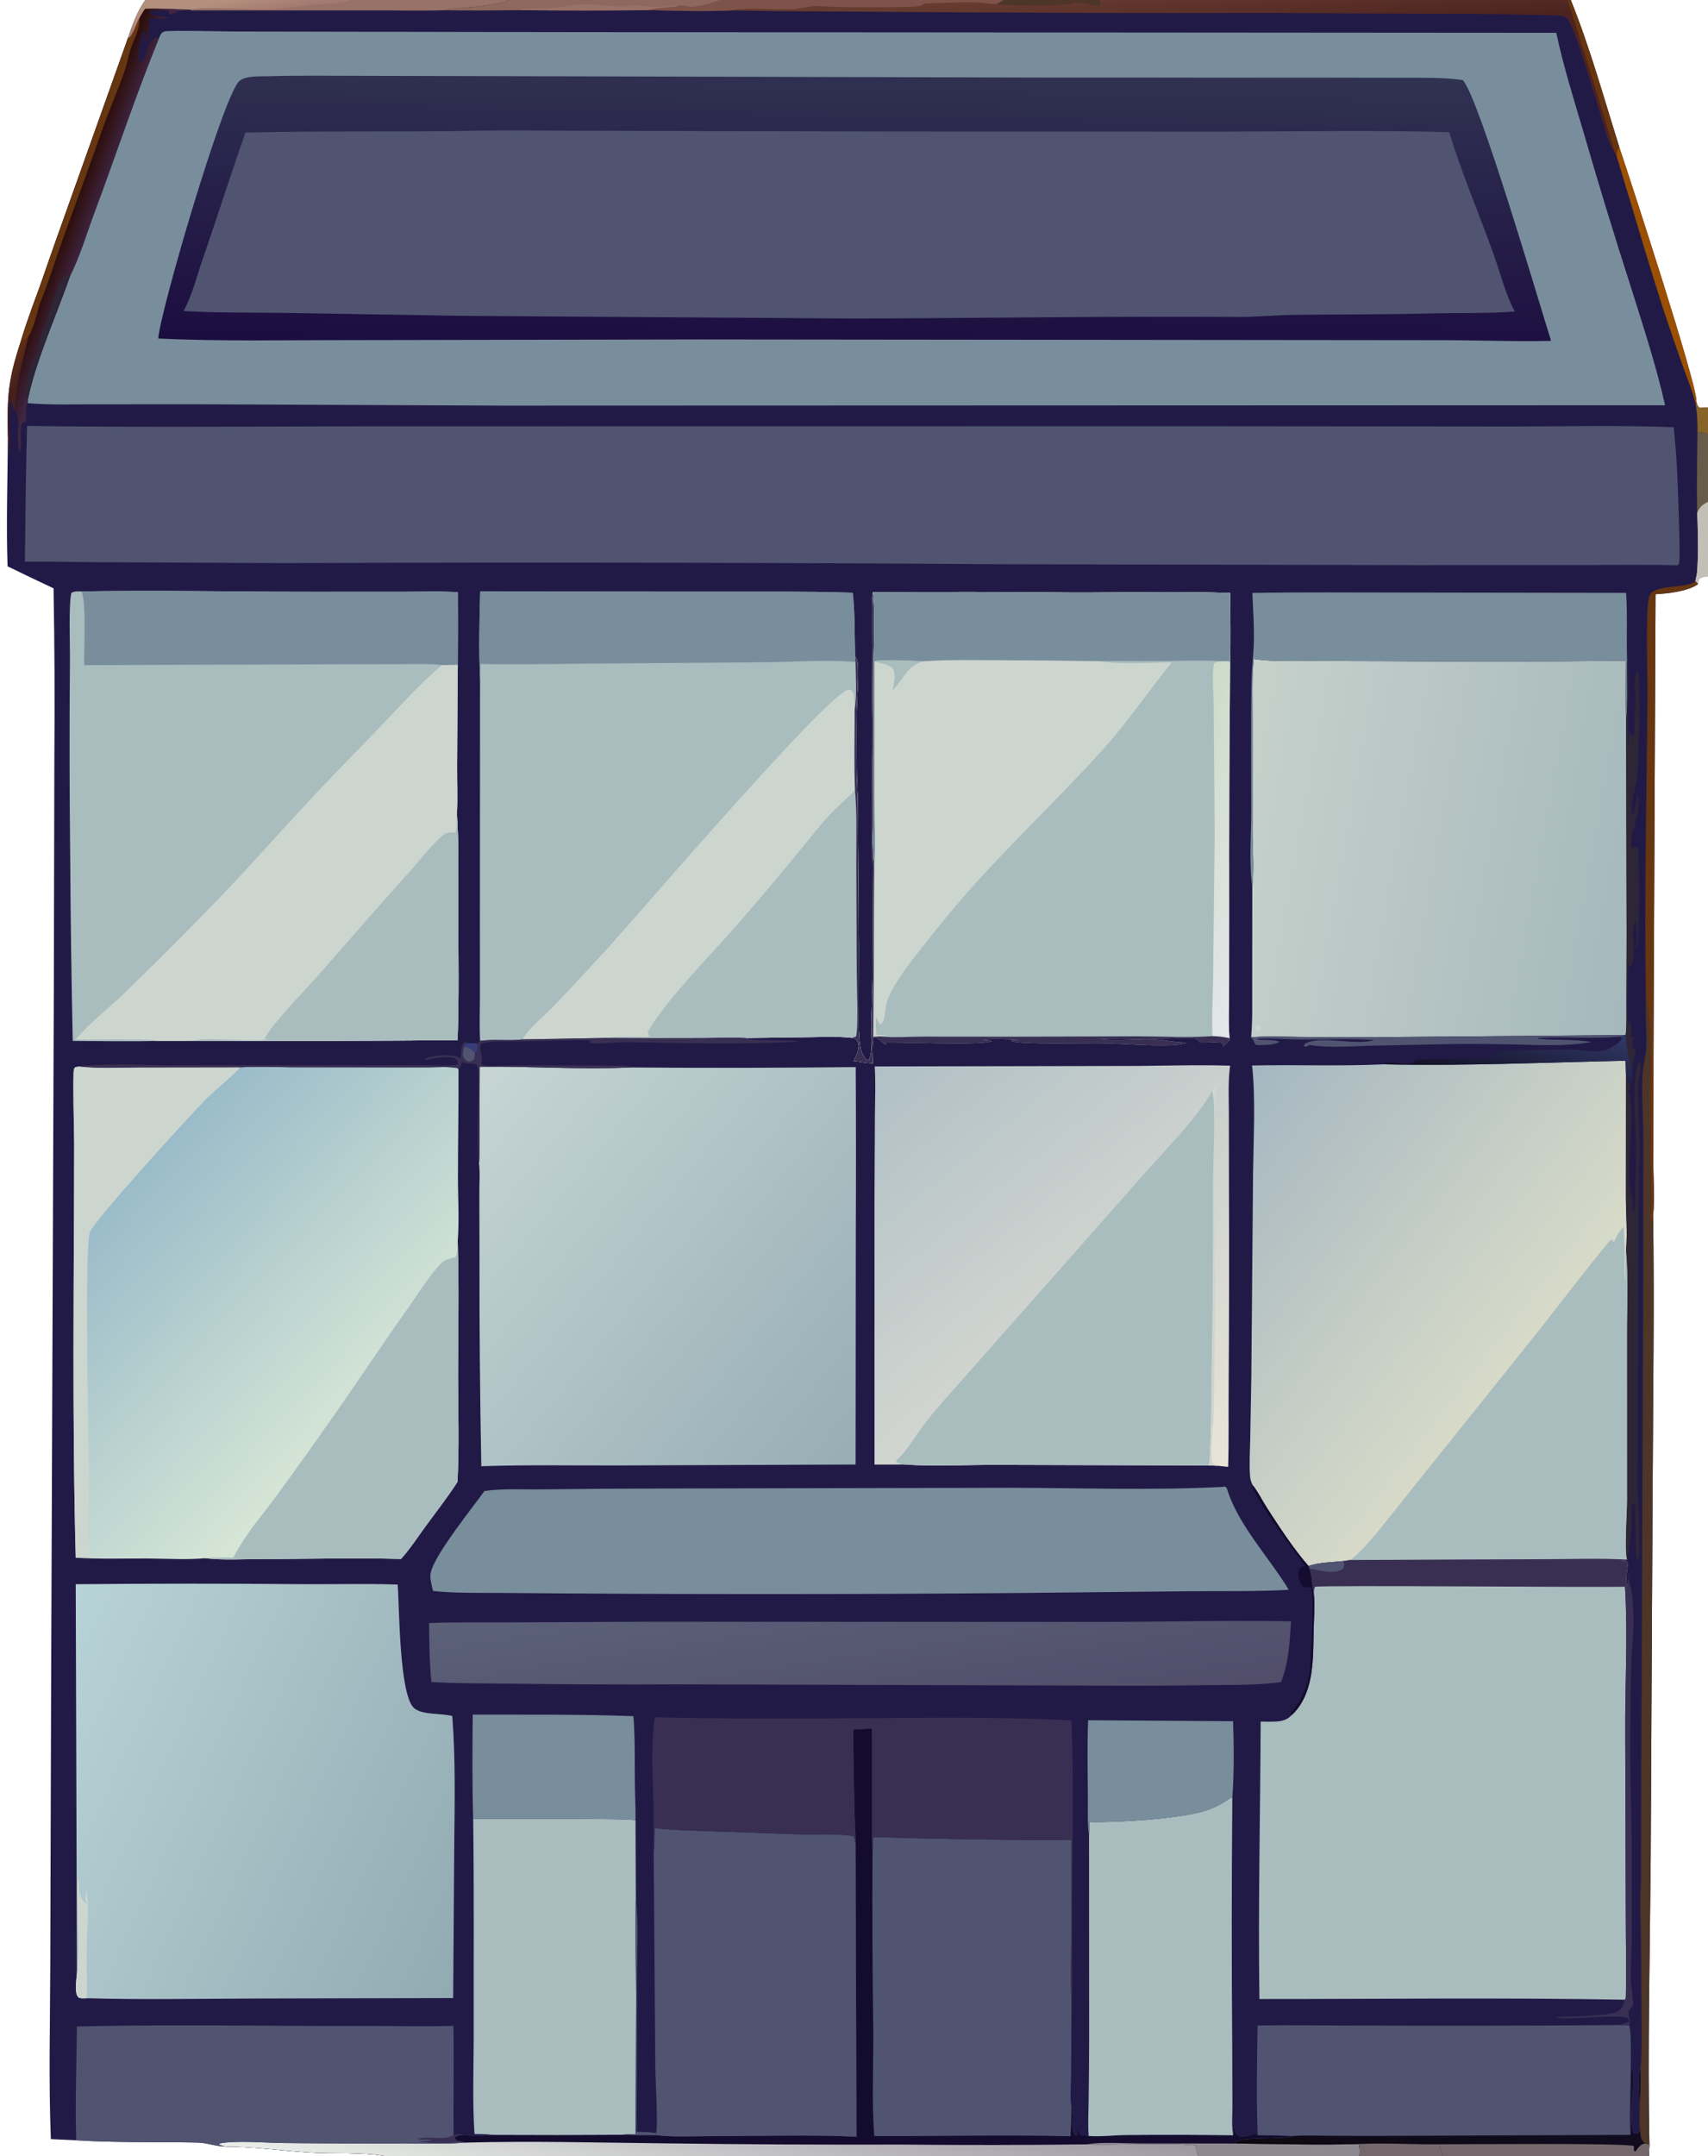 <?xml version="1.0" encoding="utf-8" ?><svg xmlns="http://www.w3.org/2000/svg" xmlns:xlink="http://www.w3.org/1999/xlink" width="688" height="868" viewBox="0 0 688 868"><path fill="#221A46" d="M58.56 0L141.029 0L204.795 0L261.821 0L290.474 0L404.341 0L443.117 0L631.473 0L632.711 0C640.474 19.25 646.026 39.476 652.267 59.254C656.366 71.375 683.833 155.352 683.331 161.642C683.689 162.92 683.605 163.438 684.731 164.197L688 164.011L688 174.995L688 201.992C685.812 203.149 684.636 204.004 683.678 206.384C683.905 214.29 684.235 222.714 683.574 230.591C683.476 231.755 683.06 232.824 682.929 233.985L684.028 235.135C679.903 238.106 671.906 238.93 666.873 239.228L666.045 422.446L665.993 468.695C665.991 475.382 666.599 482.667 665.898 489.271C666.402 525.138 665.881 561.091 665.706 596.965L664.91 748.684C664.582 786.865 663.66 825.212 664.406 863.378L664.222 868L581.228 868L547.589 868L482.733 868L154.874 868C146.58 866.422 134.412 867.088 125.644 866.599C114.057 865.951 102.57 864.201 90.938 864.179C87.085 864.171 83.433 862.648 79.519 862.57C63.252 862.245 46.951 862.693 30.701 861.662L20.484 861.186C19.562 838.025 20.182 814.623 20.247 791.435L20.577 682.404L21.686 397.481L21.894 305.058C22.092 282.322 21.983 259.583 21.567 236.849C15.371 233.945 9.198 230.994 3.047 227.996C2.431 210.541 3.103 192.817 3.165 175.34C2.828 159.335 3.326 152.679 8.399 137.36C9.851 132.509 11.523 127.756 13.231 122.989C16.437 114.595 19.223 105.992 22.262 97.532L51.611 15.159C53.421 9.789 55.227 4.639 58.56 0Z"/><path fill="#798E9C" d="M64.023 15.395C64.605 14.17 64.791 13.195 66.161 12.688C67.832 12.071 91.234 12.69 94.95 12.689L229.868 12.932L626.876 13.216C629.708 26.479 633.831 39.586 637.667 52.593C643.947 74.266 650.556 95.843 657.491 117.316C662.255 132.432 667.228 147.681 670.711 163.15L202.765 163.3L79.189 162.753L38.035 162.768C29.108 162.772 20.031 163.082 11.133 162.315L11.256 160.693C14.403 145.144 22.979 126.272 28.287 110.956C31.99 103.737 35.156 93.293 38.062 85.527C46.804 62.167 54.56 38.478 64.023 15.395Z"/><defs><linearGradient id="gradient_0" gradientUnits="userSpaceOnUse" x1="343.649" y1="141.419" x2="346.046" y2="27.172"><stop offset="0" stop-color="#1C0D40"/><stop offset="1" stop-color="#303252"/></linearGradient></defs><path fill="url(#gradient_0)" d="M107.918 30.7C120.499 30.303 133.144 30.535 145.732 30.521L220.692 30.699L419.363 31.221L531.001 31.247L565.282 31.302C573.188 31.344 581.372 31.104 589.204 32.221C595.67 38.901 619.948 121.977 624.798 137.229C610.243 137.585 595.545 136.941 580.964 136.957L282.324 136.654L140.433 136.928C114.956 136.881 89.17 137.498 63.733 136.287C64.654 124.905 89.317 40.697 96.09 32.967C98.405 30.325 104.651 30.805 107.918 30.7Z"/><path fill="#505471" d="M185.703 52.756C203.884 52.264 222.246 52.667 240.445 52.679L362.253 52.955L494.767 52.982C524.432 52.938 554.069 52.377 583.73 53.199C588.683 69.294 595.353 85.114 601.146 100.931C603.791 108.153 606.631 119.139 610.192 125.415C599.076 126.258 587.924 125.882 576.785 126.175C558.232 126.662 539.713 126.515 521.164 126.769C513.924 126.868 506.716 127.555 499.468 127.592C447.885 127.228 396.258 128.089 344.671 128.241L185.447 127.147L115.621 125.986C101.757 125.765 87.797 126.041 73.956 125.21C77.305 119.165 79.197 111.434 81.477 104.849C87.403 87.736 92.858 70.46 98.864 53.377C127.791 52.652 156.767 53.12 185.703 52.756Z"/><defs><linearGradient id="gradient_1" gradientUnits="userSpaceOnUse" x1="489.604" y1="449.925" x2="612.015" y2="545.156"><stop offset="0" stop-color="#A5B7C1"/><stop offset="1" stop-color="#D7DAC8"/></linearGradient></defs><path fill="url(#gradient_1)" d="M557.546 428.482C589.961 429.2 622.382 427.723 654.776 427.045L654.957 432.618L654.922 481.658C654.921 488.705 655.626 496.318 654.993 503.289C656.063 514.342 655.381 526.011 655.423 537.132L655.437 604.082C655.418 609.118 654.324 624.042 655.379 627.873C644.206 627.298 632.826 627.721 621.632 627.718L543.772 628.047L541.222 628.473C536.913 628.963 531.095 628.959 527.098 630.487C520.987 623.434 515.486 615.011 510.413 607.172C508.471 604.172 506.858 600.757 504.637 597.972C503.93 596.646 503.623 595.502 503.518 594.007C503.179 589.188 503.51 584.212 503.605 579.379L504.054 554.071L504.753 471.835C504.913 458.749 505.823 441.759 504.342 428.959C522.05 428.562 539.861 429.317 557.546 428.482Z"/><path fill="#A9BCBE" d="M654.087 493.739C654.033 497.132 654.433 500.536 654.481 503.932C654.534 507.724 654.012 512.22 654.705 515.892C654.708 511.877 654.559 507.791 654.942 503.793L654.993 503.289C656.063 514.342 655.381 526.011 655.423 537.132L655.437 604.082C655.418 609.118 654.324 624.042 655.379 627.873C644.206 627.298 632.826 627.721 621.632 627.718L543.772 628.047C548.58 625.489 560.847 609.205 564.862 604.292L620.016 535.449C629.344 523.649 638.391 511.587 648.016 500.031C648.482 499.472 648.851 499.255 649.507 498.979C649.614 499.079 649.728 499.684 649.769 499.836L650.242 499.885C651.268 497.448 652.333 495.718 654.087 493.739Z"/><path fill="#A9BCBE" d="M543.772 628.047L621.632 627.718C632.826 627.721 644.206 627.298 655.379 627.873C654.661 628.041 653.947 628.207 653.222 628.346C654.358 628.387 654.943 628.221 655.849 628.942C655.54 632.207 654.703 635.279 655.467 638.563L654.567 638.788C655.748 658.318 654.558 678.141 654.658 697.707L654.879 770.094C654.89 781.261 655.153 792.5 654.928 803.659C654.916 804.255 654.858 804.549 654.566 805.065C605.523 804.174 556.365 804.816 507.31 804.788C506.744 767.592 507.672 730.299 507.806 693.094C509.93 693.108 512.08 693.163 514.201 693.052C516.525 692.93 518.598 692.305 520.188 690.557C520.7 690.123 521.172 689.67 521.618 689.167C529.433 680.356 528.878 667.317 529.15 656.324C529.264 651.702 529.602 646.954 529.292 642.34C528.454 638.823 528.657 635.275 527.547 631.681L527.098 630.487C531.095 628.959 536.913 628.963 541.222 628.473L543.772 628.047Z"/><path fill="#382F53" d="M543.772 628.047L621.632 627.718C632.826 627.721 644.206 627.298 655.379 627.873C654.661 628.041 653.947 628.207 653.222 628.346C654.358 628.387 654.943 628.221 655.849 628.942C655.54 632.207 654.703 635.279 655.467 638.563L654.567 638.788C642.938 639.147 531.05 638.068 529.693 638.847C529.147 639.971 529.275 641.122 529.292 642.34C528.454 638.823 528.657 635.275 527.547 631.681L527.098 630.487C531.095 628.959 536.913 628.963 541.222 628.473L543.772 628.047Z"/><path fill="#505471" d="M527.098 630.487C531.095 628.959 536.913 628.963 541.222 628.473C541.474 629.913 541.679 630.232 541.021 631.584C538.423 633.446 534.536 632.797 531.555 632.27C530.052 632.005 529.116 631.501 527.547 631.681L527.098 630.487Z"/><defs><linearGradient id="gradient_2" gradientUnits="userSpaceOnUse" x1="664.221" y1="356.621" x2="494.517" y2="326.126"><stop offset="0" stop-color="#A5B8BC"/><stop offset="1" stop-color="#C6D1CB"/></linearGradient></defs><path fill="url(#gradient_2)" d="M505.017 265.295C505.071 265.303 505.125 265.309 505.178 265.317C512.026 266.369 519.299 266.048 526.227 266.08L557.727 266.165C590.129 266.431 622.534 266.372 654.936 265.985C654.897 273.864 654.625 281.822 655.018 289.69L655.224 376.075L655.142 403.679C655.099 407.858 655.31 412.328 654.87 416.478L654.485 416.694L552.568 417.57C542.901 417.598 533.235 417.559 523.569 417.455C517.025 417.389 510.492 416.982 503.971 417.624C504.598 410.445 504.363 403.024 504.403 395.82L504.44 356.622C505.209 349.685 504.559 342.204 504.546 335.192L504.559 291.919C504.569 283.106 504.195 274.07 505.017 265.295Z"/><path fill="#CDD5CF" d="M506.099 413.199C506.507 412.827 507.136 412.841 507.527 413.232C507.917 413.622 507.933 414.25 507.561 414.659C507.305 414.941 506.914 415.06 506.544 414.967C506.174 414.874 505.885 414.586 505.792 414.216C505.699 413.846 505.817 413.456 506.099 413.199Z"/><path fill="#505471" d="M343.726 696.307C346.206 696.151 348.692 695.955 351.177 695.899C351.344 707.33 351.211 718.772 351.272 730.205C351.298 735.122 351.06 740.221 351.458 745.114C351.603 743.268 351.724 741.446 351.732 739.592C378.338 740.387 404.954 740.805 431.572 740.844L431.506 782.334C431.496 789.846 431.168 797.527 431.611 805.019L431.46 834.477C431.441 838.881 430.924 844.089 431.575 848.396C431.613 848.501 431.654 848.605 431.69 848.711C432.713 851.771 430.876 857.667 433.17 859.769L434.377 859.707C434.298 859.525 434.217 859.344 434.14 859.161C433.818 858.39 433.708 857.619 433.596 856.798L433.909 856.57L434.068 857.046C434.42 858.071 434.593 858.925 435.521 859.578C436.527 859.659 437.509 859.757 438.505 859.928C443.459 860.296 448.886 859.569 453.904 859.541C468.183 859.399 482.462 859.431 496.74 859.637C496.931 858.415 497.064 857.252 497.093 856.014C497.116 856.15 497.138 856.285 497.163 856.42C497.384 857.627 497.632 858.992 498.714 859.74C499.683 860.409 500.643 860.367 501.749 860.108C503.031 859.807 504.953 858.946 506.219 859.154L506.586 859.572C511.302 859.637 516.012 859.687 520.721 859.963C517.93 861.435 500.691 860.221 497.555 862.287L498.109 862.967C514.491 863.127 530.964 863.652 547.342 863.156C547.793 864.808 547.671 866.313 547.589 868L482.733 868L154.874 868C146.58 866.422 134.412 867.088 125.644 866.599C114.057 865.951 102.57 864.201 90.938 864.179C89.953 864.006 89.172 863.796 88.266 863.37L88.51 862.922C94.841 861.63 107.208 862.691 114.035 862.762C129.993 862.928 145.953 862.976 161.912 862.906C170.242 862.885 178.851 863.331 187.139 862.608L186.46 862.296C185.031 862.044 184.182 862.133 183.158 861.01L183.398 860.29C184.751 859.454 185.708 859.473 187.273 859.482C190.447 860.326 194.839 859.91 198.079 859.474C215.669 859.568 233.258 859.556 250.847 859.437C255.262 859.58 259.679 859.631 264.096 859.59C271.634 860.497 279.839 859.975 287.438 859.986C306.567 860.013 325.898 859.338 344.999 860.231L344.629 742.66C344.735 738.363 344.347 734.064 344.248 729.768C343.993 718.631 343.689 707.445 343.726 696.307Z"/><path fill="#140C2F" d="M343.726 696.307C346.206 696.151 348.692 695.955 351.177 695.899C351.344 707.33 351.211 718.772 351.272 730.205C351.298 735.122 351.06 740.221 351.458 745.114C351.316 769.481 351.42 793.849 351.771 818.214C351.84 832.003 351.105 846.216 352.149 859.954C378.467 860.114 404.923 859.367 431.216 860.057C431.378 856.171 431.565 852.286 431.575 848.396C431.613 848.501 431.654 848.605 431.69 848.711C432.713 851.771 430.876 857.667 433.17 859.769L434.377 859.707C434.298 859.525 434.217 859.344 434.14 859.161C433.818 858.39 433.708 857.619 433.596 856.798L433.909 856.57L434.068 857.046C434.42 858.071 434.593 858.925 435.521 859.578C436.527 859.659 437.509 859.757 438.505 859.928C443.459 860.296 448.886 859.569 453.904 859.541C468.183 859.399 482.462 859.431 496.74 859.637C496.931 858.415 497.064 857.252 497.093 856.014C497.116 856.15 497.138 856.285 497.163 856.42C497.384 857.627 497.632 858.992 498.714 859.74C499.683 860.409 500.643 860.367 501.749 860.108C503.031 859.807 504.953 858.946 506.219 859.154L506.586 859.572C511.302 859.637 516.012 859.687 520.721 859.963C517.93 861.435 500.691 860.221 497.555 862.287L498.109 862.967C514.491 863.127 530.964 863.652 547.342 863.156C547.793 864.808 547.671 866.313 547.589 868L482.733 868L154.874 868C146.58 866.422 134.412 867.088 125.644 866.599C114.057 865.951 102.57 864.201 90.938 864.179C89.953 864.006 89.172 863.796 88.266 863.37L88.51 862.922C94.841 861.63 107.208 862.691 114.035 862.762C129.993 862.928 145.953 862.976 161.912 862.906C170.242 862.885 178.851 863.331 187.139 862.608L186.46 862.296C185.031 862.044 184.182 862.133 183.158 861.01L183.398 860.29C184.751 859.454 185.708 859.473 187.273 859.482C190.447 860.326 194.839 859.91 198.079 859.474C215.669 859.568 233.258 859.556 250.847 859.437C255.262 859.58 259.679 859.631 264.096 859.59C271.634 860.497 279.839 859.975 287.438 859.986C306.567 860.013 325.898 859.338 344.999 860.231L344.629 742.66C344.735 738.363 344.347 734.064 344.248 729.768C343.993 718.631 343.689 707.445 343.726 696.307Z"/><defs><linearGradient id="gradient_3" gradientUnits="userSpaceOnUse" x1="298.213" y1="821.719" x2="278.815" y2="905.695"><stop offset="0" stop-color="#9D98A2"/><stop offset="1" stop-color="#E9EDE8"/></linearGradient></defs><path fill="url(#gradient_3)" d="M187.139 862.608C213.966 861.865 240.874 862.618 267.702 862.894C299.513 863.314 331.327 863.475 363.141 863.378C388.047 863.623 412.956 863.593 437.863 863.29C444.836 863.683 478.431 862.48 481.577 863.862C481.876 865.292 482.183 866.64 482.733 868L154.874 868C146.58 866.422 134.412 867.088 125.644 866.599C114.057 865.951 102.57 864.201 90.938 864.179C89.953 864.006 89.172 863.796 88.266 863.37L88.51 862.922C94.841 861.63 107.208 862.691 114.035 862.762C129.993 862.928 145.953 862.976 161.912 862.906C170.242 862.885 178.851 863.331 187.139 862.608Z"/><path fill="#8E898E" d="M498.109 862.967C514.491 863.127 530.964 863.652 547.342 863.156C547.793 864.808 547.671 866.313 547.589 868L482.733 868C482.183 866.64 481.876 865.292 481.577 863.862C478.431 862.48 444.836 863.683 437.863 863.29C444.298 862.256 451.643 862.904 458.207 862.906L498.109 862.967Z"/><path fill="#505471" d="M263.733 735.991C271.899 736.878 280.182 737.005 288.386 737.315L321.703 738.49C328.832 738.677 336.696 738.052 343.703 739.171C344.433 739.969 344.464 741.613 344.629 742.66L344.999 860.231C325.898 859.338 306.567 860.013 287.438 859.986C279.839 859.975 271.634 860.497 264.096 859.59L264.286 858.704C265.142 855.109 264.018 837.811 263.971 832.569L263.314 745.561C263.732 742.434 263.642 739.148 263.733 735.991Z"/><path fill="#A9BCBE" d="M190.602 732.199C197.874 732.32 254.221 731.912 255.997 732.803L256.13 765.209C255.781 778.095 256.201 791.046 256.22 803.939L256.01 859.197C254.308 859.244 252.531 859.19 250.847 859.437C233.258 859.556 215.669 859.568 198.079 859.474C195.838 859.085 193.414 859.181 191.137 859.127C190.223 845.647 190.842 831.767 190.816 818.24C190.759 789.566 190.987 760.87 190.602 732.199Z"/><path fill="#505471" d="M506.547 815.473C520.019 815.189 533.555 815.467 547.034 815.475C582.558 815.611 618.082 815.54 653.605 815.261L656.245 815.427C657.953 819.345 655.823 852.066 656.802 859.473C657.895 850.403 656.64 841.019 657.292 831.889C658.796 836.036 656.205 852.956 657.981 858.839L660.061 858.79C661.709 853.617 658.807 836.703 660.787 832.96C661.44 840.631 659.44 854.117 661.091 860.682C661.319 861.586 662.052 862.319 662.664 862.99L664.406 863.378L664.222 868L581.228 868L547.589 868C547.671 866.313 547.793 864.808 547.342 863.156C530.964 863.652 514.491 863.127 498.109 862.967L497.555 862.287C500.691 860.221 517.93 861.435 520.721 859.963C516.012 859.687 511.302 859.637 506.586 859.572C506.047 844.9 506.333 830.151 506.547 815.473Z"/><defs><linearGradient id="gradient_4" gradientUnits="userSpaceOnUse" x1="578.363" y1="866.531" x2="578.967" y2="855.556"><stop offset="0" stop-color="#0E0911"/><stop offset="1" stop-color="#110C22"/></linearGradient></defs><path fill="url(#gradient_4)" d="M656.802 859.473C657.895 850.403 656.64 841.019 657.292 831.889C658.796 836.036 656.205 852.956 657.981 858.839L660.061 858.79C661.709 853.617 658.807 836.703 660.787 832.96C661.44 840.631 659.44 854.117 661.091 860.682C661.319 861.586 662.052 862.319 662.664 862.99L664.406 863.378L664.222 868L581.228 868L547.589 868C547.671 866.313 547.793 864.808 547.342 863.156C530.964 863.652 514.491 863.127 498.109 862.967L497.555 862.287C500.691 860.221 517.93 861.435 520.721 859.963C525.757 859.563 531.007 859.839 536.065 859.855C545.285 859.907 554.506 859.912 563.727 859.87L656.802 859.473Z"/><path fill="#74686C" d="M662.664 862.99L664.406 863.378L664.222 868L581.228 868C580.68 866.431 580.212 864.859 579.77 863.258C589.828 863.278 654.752 862.691 658.133 863.966L658.177 865.893L658.805 866.117C659.963 864.585 660.618 863.29 662.664 862.99Z"/><path fill="#74686C" d="M547.342 863.156C558.111 862.633 568.983 863.405 579.77 863.258C580.212 864.859 580.68 866.431 581.228 868L547.589 868C547.671 866.313 547.793 864.808 547.342 863.156Z"/><path fill="#382F53" d="M263.739 691.359C292.762 692.026 321.994 691.914 351.024 691.696C377.822 691.495 404.794 691.2 431.563 692.611C432.583 716.712 431.986 740.998 431.89 765.122L431.851 790.196C431.849 795.1 432.063 800.136 431.611 805.019C431.168 797.527 431.496 789.846 431.506 782.334L431.572 740.844C404.954 740.805 378.338 740.387 351.732 739.592C351.724 741.446 351.603 743.268 351.458 745.114C351.06 740.221 351.298 735.122 351.272 730.205C351.211 718.772 351.344 707.33 351.177 695.899C348.692 695.955 346.206 696.151 343.726 696.307C343.689 707.445 343.993 718.631 344.248 729.768C344.347 734.064 344.735 738.363 344.629 742.66C344.464 741.613 344.433 739.969 343.703 739.171C336.696 738.052 328.832 738.677 321.703 738.49L288.386 737.315C280.182 737.005 271.899 736.878 263.733 735.991C263.642 739.148 263.732 742.434 263.314 745.561C263.104 739.551 263.377 733.538 263.24 727.521C262.97 715.722 262.039 703.068 263.739 691.359Z"/><path fill="#A9BCBE" d="M438.835 733.472C450.08 733.793 474.439 732.254 484.884 729.16C488.394 728.12 492.155 726.29 495.117 724.147C495.746 723.692 495.683 723.803 496.401 723.846C496.098 756.958 496.08 790.071 496.348 823.184L496.433 847.479C496.448 851.348 496.04 855.853 496.74 859.637C482.462 859.431 468.183 859.399 453.904 859.541C448.886 859.569 443.459 860.296 438.505 859.928C438.184 855.144 438.456 850.142 438.515 845.339C438.633 837.034 438.701 828.729 438.718 820.424L438.678 738.873C438.817 737.085 438.796 735.266 438.835 733.472Z"/><path fill="#505471" d="M30.976 815.839C70.349 814.903 109.848 815.758 149.237 815.634C160.359 815.6 171.527 815.943 182.638 815.584C182.912 830.213 182.599 844.872 182.697 859.506C184.267 859.364 185.7 859.248 187.273 859.482C185.708 859.473 184.751 859.454 183.398 860.29L183.158 861.01C184.182 862.133 185.031 862.044 186.46 862.296L187.139 862.608C178.851 863.331 170.242 862.885 161.912 862.906C145.953 862.976 129.993 862.928 114.035 862.762C107.208 862.691 94.841 861.63 88.51 862.922L88.266 863.37C89.172 863.796 89.953 864.006 90.938 864.179C87.085 864.171 83.433 862.648 79.519 862.57C63.252 862.245 46.951 862.693 30.701 861.662C30.233 846.462 30.834 831.055 30.976 815.839Z"/><path fill="#382F53" d="M182.697 859.506C184.267 859.364 185.7 859.248 187.273 859.482C185.708 859.473 184.751 859.454 183.398 860.29L183.158 861.01C184.182 862.133 185.031 862.044 186.46 862.296C182.308 862.818 172.035 862.853 167.992 862.089C169.277 862.062 173.23 862.089 174.071 861.371C172.892 861.36 169.063 861.679 168.287 861.07C172.419 859.714 179.271 861.995 182.697 859.506Z"/><path fill="#798E9C" d="M504.465 238.716C524.917 238.34 545.403 238.559 565.86 238.554L655.014 238.687C655.602 247.752 655.107 256.847 655.402 265.923C655.267 273.738 655.78 281.928 655.018 289.69C654.625 281.822 654.897 273.864 654.936 265.985C622.534 266.372 590.129 266.431 557.727 266.165L526.227 266.08C519.299 266.048 512.026 266.369 505.178 265.317C505.125 265.309 505.071 265.303 505.017 265.295C504.195 274.07 504.569 283.106 504.559 291.919L504.546 335.192C504.559 342.204 505.209 349.685 504.44 356.622C503.067 348.466 504.017 335.519 504.014 326.992C504.008 309.708 503.887 292.408 504.113 275.125C504.186 269.556 504.922 264.051 505.061 258.495C505.225 251.933 504.739 245.274 504.465 238.716Z"/><path fill="#798E9C" d="M190.43 690.285C212 690.348 233.59 690.115 255.147 690.911C255.799 699.533 255.65 708.225 255.715 716.868C255.754 722.169 256.049 727.51 255.997 732.803C254.221 731.912 197.874 732.32 190.602 732.199C190.191 718.266 190.277 704.225 190.43 690.285Z"/><path fill="#798E9C" d="M438.311 692.549L496.696 692.942C497.043 703.075 497.117 713.738 496.401 723.846C495.683 723.803 495.746 723.692 495.117 724.147C492.155 726.29 488.394 728.12 484.884 729.16C474.439 732.254 450.08 733.793 438.835 733.472C438.796 735.266 438.817 737.085 438.678 738.873C437.933 733.745 438.273 728.056 438.216 722.869C438.105 712.764 437.909 702.648 438.311 692.549Z"/><defs><linearGradient id="gradient_5" gradientUnits="userSpaceOnUse" x1="499.536" y1="16.409" x2="497.471" y2="-8.607"><stop offset="0" stop-color="#4D2320"/><stop offset="1" stop-color="#673C30"/></linearGradient></defs><path fill="url(#gradient_5)" d="M290.474 0L404.341 0L443.117 0L631.473 0L632.711 0C640.474 19.25 646.026 39.476 652.267 59.254C651.442 60.413 651.275 61.282 651.142 62.684L650.517 61.414C647.939 58.281 647.12 53.581 645.886 49.776C643.751 43.193 634.478 10.998 631.504 7.747C630.512 6.662 629.927 6.471 628.464 6.346C624.248 5.986 619.856 6.096 615.621 5.974C603.664 5.619 591.703 5.48 579.741 5.557L512.291 5.222C457.238 5.327 402.185 5.156 347.134 4.71C329.606 4.523 312.038 4.601 294.518 4.191C283.527 4.763 272.255 4.264 261.241 4.089C262.315 3.275 271.101 2.899 273.313 2.442C274.418 2.006 276.262 2.496 277.433 2.676C281.177 3.252 286.81 1.096 290.474 0Z"/><path fill="#7E534A" d="M290.474 0L404.341 0L401.602 1.599C401.449 1.601 401.297 1.605 401.144 1.606C398.265 1.623 395.469 0.985 392.609 0.948C386.158 0.866 379.47 1.186 373.012 1.394C371.941 1.429 371.332 2.32 370.338 2.44C366.102 2.95 359.487 2.845 355.022 2.906C348.805 2.992 342.378 2.917 336.158 2.76C333.433 2.692 330.65 2.349 327.93 2.48C324.878 2.628 321.937 3.619 318.845 3.729C311.011 4.008 302.182 2.784 294.518 4.191C283.527 4.763 272.255 4.264 261.241 4.089C262.315 3.275 271.101 2.899 273.313 2.442C274.418 2.006 276.262 2.496 277.433 2.676C281.177 3.252 286.81 1.096 290.474 0Z"/><path fill="#663611" d="M631.473 0L632.711 0C640.474 19.25 646.026 39.476 652.267 59.254C651.442 60.413 651.275 61.282 651.142 62.684L650.517 61.414C644.42 40.894 637.974 20.396 631.473 0Z"/><path fill="#4D3528" d="M404.341 0L443.117 0L443.334 1.901L442.934 2.391C439.163 2.511 435.113 0.064 431.483 1.451C429.239 2.309 404.249 2.397 401.602 1.599L404.341 0Z"/><path fill="#4D3528" d="M663.01 402.805C665.495 412.283 664.574 433.937 664.615 444.866L665.12 483.939C665.174 486.937 664.59 490.165 664.957 493.12C665.613 492.479 665.644 490.271 665.898 489.271C666.402 525.138 665.881 561.091 665.706 596.965L664.91 748.684C664.582 786.865 663.66 825.212 664.406 863.378L662.664 862.99C662.052 862.319 661.319 861.586 661.091 860.682C659.44 854.117 661.44 840.631 660.787 832.96C661.649 824.783 661.214 816.267 661.185 808.039C661.138 794.808 661.111 781.622 660.741 768.396C660.615 763.88 661.01 759.358 661.049 754.842L661.095 725.65L661.872 526.597L661.984 460.036C661.965 451.274 661.328 442.516 661.551 433.757C661.66 429.472 663.033 425.427 663.172 421.232C663.377 415.073 662.626 409.025 663.01 402.805Z"/><defs><linearGradient id="gradient_6" gradientUnits="userSpaceOnUse" x1="26.854" y1="93.086" x2="35.351" y2="96.171"><stop offset="0" stop-color="#2E0F0E"/><stop offset="1" stop-color="#3F2643"/></linearGradient></defs><path fill="url(#gradient_6)" d="M58.407 3.469C64.51 3.244 70.762 3.702 76.88 3.811L76.761 4.202C75.231 4.176 73.598 4.137 72.113 4.533C71.575 4.676 68.797 5.868 68.479 5.784C68.3 5.736 68.181 5.563 68.032 5.453L67.972 4.495C65.95 4.03 62.252 4.144 60.235 4.569C60.234 5.243 60.105 5.057 60.589 5.513C61.6 6.465 66.358 6.864 67.812 6.932C65.178 8.367 62.582 6.719 60.192 7.483C60.027 9.737 60.324 14.742 58.809 16.371C58.475 16.73 58.499 16.633 58.01 16.653C58.258 15.39 58.97 13.318 58.421 12.138C56.012 14.413 56.007 19.705 55.914 22.804C55.883 23.86 55.901 24.436 56.612 25.233C59.808 23.301 58.604 14.26 64.023 15.395C54.56 38.478 46.804 62.167 38.062 85.527C35.156 93.293 31.99 103.737 28.287 110.956C22.979 126.272 14.403 145.144 11.256 160.693L11.133 162.315C9.782 164.512 11.054 167.534 10.372 169.929L9.117 170.026C7.646 171.902 9.181 178.709 7.892 182.278C6.838 178.506 7.381 172.85 7.29 168.851C7.258 167.434 6.518 166.081 5.948 164.809C6.451 154.61 9.12 145.421 11.423 135.586C10.403 136.519 9.785 137.118 8.399 137.36C9.851 132.509 11.523 127.756 13.231 122.989C16.437 114.595 19.223 105.992 22.262 97.532L51.611 15.159L52.047 15.107C53.782 13.658 54.931 9.21 56.179 7.13C56.755 5.875 57.674 4.649 58.407 3.469Z"/><path fill="#663611" d="M56.179 7.13C56.195 8.663 56.093 10.216 55.652 11.692C54.853 14.368 53.537 16.893 52.667 19.551C51.706 22.484 51.217 25.559 50.219 28.478C47.444 36.59 43.887 44.434 41.072 52.523C35.953 67.23 30.498 81.798 25.242 96.452C22.113 105.175 19.388 114.193 15.847 122.747C14.701 126.9 13.634 131.87 11.423 135.586C10.403 136.519 9.785 137.118 8.399 137.36C9.851 132.509 11.523 127.756 13.231 122.989C16.437 114.595 19.223 105.992 22.262 97.532L51.611 15.159L52.047 15.107C53.782 13.658 54.931 9.21 56.179 7.13Z"/><path fill="#2E2536" d="M12.348 146.404C13.141 145.607 13.723 144.806 14.167 143.768C15.239 141.262 15.558 138.189 16.376 135.559C18.122 129.943 23.315 117.253 23.89 112.365C23.905 112.238 23.916 112.11 23.928 111.983C24.343 112.514 24.189 113.882 24.216 114.584L24.562 114.554C24.586 114.428 24.608 114.302 24.634 114.176L24.759 113.606C25.019 112.356 25.229 111.865 26.122 110.926C27.259 110.519 27.203 110.448 28.287 110.956C22.979 126.272 14.403 145.144 11.256 160.693C11.161 160.59 11.055 160.496 10.97 160.385C9.145 157.981 12.137 149.568 12.348 146.404Z"/><path fill="#2E2536" d="M657.051 437.536C656.517 438.608 655.735 439.506 656.031 440.69L656.452 440.38C658.634 450.922 654.46 473.432 657.407 481.625C658.081 483.501 657.135 485.933 658.095 487.577C658.939 485.029 658.556 481.487 658.635 478.783C658.798 473.19 659.057 467.578 659.035 461.981C659.012 456.37 656.936 430.309 660.436 427.202C660.945 427.645 660.886 427.411 660.926 427.899C661.197 431.238 659.843 434.569 659.812 437.896C659.734 445.951 660.425 454.146 660.542 462.214C660.602 466.339 660.097 470.447 660.078 474.574L659.572 597.142C659.581 600.801 661.09 626.438 659.986 627.917C659.143 627.183 659.075 626.412 659.022 625.302C658.689 618.368 658.958 611.405 658.583 604.45L658.273 605.577L657.716 605.311C657.717 605.325 657.722 605.34 657.717 605.353C657.646 605.524 657.544 605.684 657.49 605.861C656.834 608.007 657.518 612.053 657.37 614.453C657.112 618.64 655.988 622.656 655.706 626.816C655.663 627.451 655.693 627.217 655.379 627.873C654.324 624.042 655.418 609.118 655.437 604.082L655.423 537.132C655.381 526.011 656.063 514.342 654.993 503.289C655.626 496.318 654.921 488.705 654.922 481.658L654.957 432.618C655.161 434.307 656.137 436.111 657.051 437.536Z"/><path fill="#663611" d="M663.01 402.805C662.283 362.128 663.263 321.492 663.644 280.821C663.718 272.968 662.707 245.815 664.332 240.128C665.77 235.095 678.665 236.984 682.388 234.4C682.575 234.27 682.749 234.124 682.929 233.985L684.028 235.135C679.903 238.106 671.906 238.93 666.873 239.228L666.045 422.446L665.993 468.695C665.991 475.382 666.599 482.667 665.898 489.271C665.644 490.271 665.613 492.479 664.957 493.12C664.59 490.165 665.174 486.937 665.12 483.939L664.615 444.866C664.574 433.937 665.495 412.283 663.01 402.805Z"/><path fill="#987168" d="M58.56 0L141.029 0L204.795 0C199.538 2.952 180.348 3.204 179.004 4.13C169.488 4.409 159.906 4.158 150.381 4.193L76.761 4.202L76.88 3.811C70.762 3.702 64.51 3.244 58.407 3.469C57.674 4.649 56.755 5.875 56.179 7.13C54.931 9.21 53.782 13.658 52.047 15.107L51.611 15.159C53.421 9.789 55.227 4.639 58.56 0Z"/><defs><linearGradient id="gradient_7" gradientUnits="userSpaceOnUse" x1="103.883" y1="5.459" x2="102.551" y2="-1.692"><stop offset="0" stop-color="#A37A70"/><stop offset="1" stop-color="#B3907E"/></linearGradient></defs><path fill="url(#gradient_7)" d="M58.56 0L141.029 0C136.752 1.708 132.751 1.272 128.286 1.71C121.54 2.371 114.771 3.663 107.993 3.779C100.56 3.906 82.941 2.639 76.88 3.811C70.762 3.702 64.51 3.244 58.407 3.469C57.674 4.649 56.755 5.875 56.179 7.13C54.931 9.21 53.782 13.658 52.047 15.107L51.611 15.159C53.421 9.789 55.227 4.639 58.56 0Z"/><path fill="#2E2536" d="M655.402 265.923C656.176 269.305 655.931 273.075 655.941 276.531C655.965 284.922 655.34 293.65 656.005 302.005C656.045 299.204 656.103 296.404 656.179 293.604C656.555 294.661 656.761 295.932 657.673 296.595C658.58 295.679 658.762 282.577 658.759 280.29C658.757 279.079 658.745 277.92 658.546 276.723C658.224 274.777 658.795 271.756 659.772 270.07C660.915 271.895 660.221 310.668 659.178 315.11C658.104 319.678 656.987 323.023 657.337 327.792L657.733 328.248C658.732 326.373 659.441 319.813 659.883 319.665C660.086 322.276 659.985 325.156 659.56 327.741C659.11 330.479 655.771 339.381 657.658 341.536L659.189 340.73C659.895 341.298 659.818 341.471 659.93 342.378C660.416 346.327 660.349 379.316 659.693 381.376L659.059 381.304C658.893 380.642 658.999 380.243 659.107 379.586C659.54 376.948 659.392 374.004 658.877 371.386L658.517 370.97C656.346 376.932 660.139 384.583 656.256 389.808C655.994 388.418 655.929 387.093 655.891 385.681C655.816 393.079 654.912 406.971 656.036 413.705L656.244 411.341L656.593 411.169C657.13 413.399 657.183 415.337 657.081 417.623L658.055 417.247C658.337 419.105 656.604 419.763 657.767 422.029C658.218 422.032 658.448 422.019 658.887 421.878C658.971 424.951 657.39 427.749 657.423 430.997C657.424 431.101 657.416 431.205 657.413 431.309C656.556 428.862 654.594 418.73 654.87 416.478C655.31 412.328 655.099 407.858 655.142 403.679L655.224 376.075L655.018 289.69C655.78 281.928 655.267 273.738 655.402 265.923Z"/><path fill="#382F53" d="M655.467 638.563C655.632 637.324 655.826 636.088 656.048 634.857L655.799 634.614C655.87 634.519 655.947 634.429 656.012 634.33C656.3 633.887 656.315 633.595 656.356 633.085L656.432 634.064L656.066 634.467C656.003 636.746 656.802 638.246 657.153 640.403C657.77 644.193 657.931 648.456 657.963 652.296C658.008 657.682 657.325 663.162 657.147 668.559C656.837 679.014 656.683 689.473 656.685 699.932C656.549 715.433 657.278 730.973 657.282 746.473L657.26 781.548C657.219 786.546 656.826 791.589 656.922 796.574C656.987 799.922 657.716 803.237 657.806 806.564C657.847 808.102 656.774 808.083 656.283 809.193C655.442 811.098 657.016 813.367 656.245 815.427L653.605 815.261L653.402 814.781C654.388 814.652 655.058 814.446 655.966 814.039L656.174 813.311C655.824 812.714 655.514 812.404 654.823 812.208C650.162 810.886 628.856 813.602 626.662 812.115C631.708 811.681 647.84 811.774 651.339 809.911C653.233 808.902 653.81 807.514 654.409 805.578L654.566 805.065C654.858 804.549 654.916 804.255 654.928 803.659C655.153 792.5 654.89 781.261 654.879 770.094L654.658 697.707C654.558 678.141 655.748 658.318 654.567 638.788L655.467 638.563Z"/><path fill="#505471" d="M654.485 416.694C653.625 417.076 653.06 417.267 652.101 417.33C641.281 418.419 630.202 417.162 619.329 417.923L619.303 418.146L618.97 418.05L619.662 417.882L619.64 418.182C626.667 418.94 633.974 418.21 640.924 419.514C630.988 421.289 621.581 420.747 611.545 420.522C602.486 420.318 593.306 420.217 584.25 420.323L551.555 421.005C544.001 421.217 535.497 421.913 528.045 420.762L527.505 420.674C526.815 421.166 526.427 421.3 525.586 421.394L525.233 421.051L525.626 420.267C531.483 416.516 545.95 421.165 553.546 418.7C543.863 418.069 533.898 418.538 524.18 418.5C518.432 418.478 512.517 417.891 506.804 418.176L506.602 418.528C509.229 418.821 513.097 418.436 515.454 419.397C513.522 420.742 509.487 420.67 507.209 420.771C504.666 420.884 505.674 419.172 503.971 417.624C510.492 416.982 517.025 417.389 523.569 417.455C533.235 417.559 542.901 417.598 552.568 417.57L654.485 416.694Z"/><defs><linearGradient id="gradient_8" gradientUnits="userSpaceOnUse" x1="609.527" y1="437.013" x2="615.883" y2="409.743"><stop offset="0" stop-color="#151328"/><stop offset="1" stop-color="#2F3765"/></linearGradient></defs><path fill="url(#gradient_8)" d="M654.485 416.694L654.87 416.478C654.594 418.73 656.556 428.862 657.413 431.309C657.968 433.276 657.104 435.493 657.051 437.536C656.137 436.111 655.161 434.307 654.957 432.618L654.776 427.045C622.382 427.723 589.961 429.2 557.546 428.482C559.828 426.75 565.802 429.037 568.443 428.091C569.05 427.873 569.62 427.095 570.227 426.898C573.125 425.956 585.652 426.42 589.441 426.336C594.172 426.232 598.855 425.99 603.56 425.479C602.803 425.031 602.202 424.744 601.794 423.922C602.327 423.934 602.752 423.968 603.234 423.7C604.706 422.879 629.112 422.465 632.683 422.554C636.741 422.656 642.192 423.797 646.128 422.935C648.246 422.471 652.052 420.123 653.255 418.305L653.104 417.62L652.101 417.33C653.06 417.267 653.625 417.076 654.485 416.694Z"/><path fill="#8F685D" d="M204.795 0L261.821 0L290.474 0C286.81 1.096 281.177 3.252 277.433 2.676C276.262 2.496 274.418 2.006 273.313 2.442C271.101 2.899 262.315 3.275 261.241 4.089C243.72 4.265 226.196 4.262 208.675 4.078C198.785 4.25 188.894 4.268 179.004 4.13C180.348 3.204 199.538 2.952 204.795 0Z"/><path fill="#987168" d="M208.675 4.078C209.931 3.159 218.879 3.605 221.095 3.409C226.152 2.962 231.031 1.76 236.153 1.748C242.266 1.734 249.941 3.524 255.88 2.08C259.142 2.484 262.125 2.856 265.427 2.758C268.028 2.681 270.733 2.243 273.313 2.442C271.101 2.899 262.315 3.275 261.241 4.089C243.72 4.265 226.196 4.262 208.675 4.078Z"/><path fill="#9B4F00" d="M651.142 62.684C651.275 61.282 651.442 60.413 652.267 59.254C656.366 71.375 683.833 155.352 683.331 161.642L683.099 162.894C681.882 157.775 679.804 152.772 678.025 147.831C675.594 141.022 673.233 134.189 670.942 127.333C663.916 105.925 657.739 84.228 651.142 62.684Z"/><path fill="#675B49" d="M683.752 174.041C685.585 173.907 686.443 174.06 688 174.995L688 201.992C685.812 203.149 684.636 204.004 683.678 206.384C683.367 195.618 683.639 184.81 683.752 174.041Z"/><path fill="#140C2F" d="M520.188 690.557L519.673 689.855C524.581 684.395 526.842 678.922 527.631 671.683C528.124 667.157 529.559 640.99 527.979 639.027C527.099 639.032 525.932 639.152 525.114 638.807C524.1 638.379 523.598 636.875 523.326 635.884C522.913 634.379 522.769 632.87 523.626 631.5C524.15 630.663 524.808 630.729 525.729 630.501C518.332 620.362 510.068 609.861 504.336 598.678L504.637 597.972C506.858 600.757 508.471 604.172 510.413 607.172C515.486 615.011 520.987 623.434 527.098 630.487L527.547 631.681C528.657 635.275 528.454 638.823 529.292 642.34C529.602 646.954 529.264 651.702 529.15 656.324C528.878 667.317 529.433 680.356 521.618 689.167C521.172 689.67 520.7 690.123 520.188 690.557Z"/><defs><linearGradient id="gradient_9" gradientUnits="userSpaceOnUse" x1="4.259" y1="146.104" x2="9.306" y2="148.88"><stop offset="0" stop-color="#5E2C15"/><stop offset="1" stop-color="#47201C"/></linearGradient></defs><path fill="url(#gradient_9)" d="M8.399 137.36C9.785 137.118 10.403 136.519 11.423 135.586C9.12 145.421 6.451 154.61 5.948 164.809L5.248 164.424C5.016 163.14 4.769 161.859 4.612 160.564C2.621 165.722 4.476 176.639 3.811 182.77C3.379 180.309 3.708 177.748 3.165 175.34C2.828 159.335 3.326 152.679 8.399 137.36Z"/><path fill="#505471" d="M256.13 765.209C257.377 774.58 256.541 786.728 256.546 796.427C256.593 817.021 256.529 837.615 256.354 858.209C259.025 858.263 261.637 858.345 264.286 858.704L264.096 859.59C259.679 859.631 255.262 859.58 250.847 859.437C252.531 859.19 254.308 859.244 256.01 859.197L256.22 803.939C256.201 791.046 255.781 778.095 256.13 765.209Z"/><path fill="#876328" d="M683.331 161.642C683.689 162.92 683.605 163.438 684.731 164.197L688 164.011L688 174.995C686.443 174.06 685.585 173.907 683.752 174.041C683.818 170.301 683.654 166.596 683.099 162.894L683.331 161.642Z"/><path fill="#505471" d="M10.9 171.486C61.199 172.159 111.56 171.6 161.865 171.631L483.313 171.595L606.487 171.704C629.001 171.729 651.668 171.13 674.163 172.003C674.753 177.457 675.195 182.926 675.49 188.404C675.7 192.835 677.104 225.298 676.286 226.933C676.156 227.195 675.893 227.367 675.696 227.583C662.21 227.241 648.776 227.492 635.291 227.501L569.22 227.509L401.306 227.147C305.755 226.475 210.202 226.327 114.65 226.703L39.467 226.341C29.647 226.288 19.846 225.991 10.024 226.123C10.289 207.919 10.38 189.683 10.9 171.486Z"/><defs><linearGradient id="gradient_10" gradientUnits="userSpaceOnUse" x1="52.658" y1="475.051" x2="149.625" y2="565.765"><stop offset="0" stop-color="#9ABBC9"/><stop offset="1" stop-color="#D6E6D6"/></linearGradient></defs><path fill="url(#gradient_10)" d="M31.955 429.342C39.735 430.261 48.088 429.738 55.935 429.741L96.785 429.684C103.513 429.276 110.381 429.613 117.128 429.651L149.53 429.69L172.307 429.695C176.12 429.701 180.528 429.283 184.272 430.002L184.683 430.488C184.77 444.881 184.475 459.284 184.459 473.681C184.449 482.158 185.051 491.17 184.372 499.579C184.97 517.438 184.539 535.417 184.527 553.294C184.518 567.655 185.066 582.283 184.284 596.604C180.424 602.627 175.914 608.352 171.685 614.128C168.395 618.621 165.253 623.497 161.526 627.627C142.958 627.074 124.219 627.665 105.637 627.661C98.112 627.659 89.942 628.21 82.479 627.336C75.04 628.022 67.038 627.472 59.557 627.439C49.93 627.396 40.113 627.741 30.509 627.131C29.032 571.627 29.801 516.004 29.875 460.485C29.88 456.877 29.206 432.044 29.795 430.39C29.897 430.105 30.137 429.891 30.308 429.641L31.955 429.342Z"/><path fill="#A9BCBE" d="M93.972 627.083C94.448 626.167 94.94 625.258 95.448 624.359C99.803 616.661 105.812 609.713 111.074 602.601C118.636 592.266 126.092 581.853 133.439 571.365C144.095 556.256 154.258 540.805 164.975 525.739C168.91 520.209 173.008 513.385 177.741 508.548C179.167 507.091 181.591 506.571 183.506 506.043C184.476 504.217 184.245 501.644 184.372 499.579C184.97 517.438 184.539 535.417 184.527 553.294C184.518 567.655 185.066 582.283 184.284 596.604C180.424 602.627 175.914 608.352 171.685 614.128C168.395 618.621 165.253 623.497 161.526 627.627C142.958 627.074 124.219 627.665 105.637 627.661C98.112 627.659 89.942 628.21 82.479 627.336C86.209 626.872 90.204 627.104 93.972 627.083Z"/><path fill="#CDD5CF" d="M31.955 429.342C39.735 430.261 48.088 429.738 55.935 429.741L96.785 429.684C96.635 429.847 96.486 430.012 96.335 430.173C92.064 434.713 86.849 438.605 82.422 443.087C76.221 449.367 38.352 490.891 36.23 495.972C34.001 501.312 35.663 580.921 35.885 595.054C35.983 601.272 35.516 607.387 35.482 613.584C35.458 618.058 35.879 622.517 35.816 626.997L30.509 627.131C29.032 571.627 29.801 516.004 29.875 460.485C29.88 456.877 29.206 432.044 29.795 430.39C29.897 430.105 30.137 429.891 30.308 429.641L31.955 429.342Z"/><path fill="#A9BCBE" d="M32.897 238.1C63.876 237.553 94.98 238.247 125.97 238.245L163.397 238.223C170.359 238.22 177.502 237.885 184.436 238.456C184.491 248.171 184.482 257.887 184.408 267.603L184.133 308.384C184.093 314.723 184.456 321.296 184.051 327.609C184.966 340.681 184.548 354.042 184.587 367.147C184.638 384.319 184.958 401.585 184.319 418.747C149.198 419.062 114.076 419.148 78.954 419.005C73.651 419.066 68.349 419.084 63.046 419.057C51.819 419.368 40.536 419.101 29.303 419.06C28.774 394.896 28.435 370.728 28.286 346.559C27.977 319.717 27.937 292.872 28.166 266.029C28.247 260.479 27.597 242.887 28.748 238.706C30.007 237.875 31.408 238.13 32.897 238.1Z"/><path fill="#CDD5CF" d="M178.022 267.753L184.408 267.603L184.133 308.384C184.093 314.723 184.456 321.296 184.051 327.609C184.966 340.681 184.548 354.042 184.587 367.147C184.638 384.319 184.958 401.585 184.319 418.747C149.198 419.062 114.076 419.148 78.954 419.005C73.651 419.066 68.349 419.084 63.046 419.057C61.806 418.099 34.45 418.573 30.549 418.458C35.895 411.911 43.21 406.433 49.318 400.571C61.933 388.375 74.351 375.978 86.568 363.383C99.081 350.458 110.959 336.992 123.188 323.808C132.612 313.649 142.345 303.739 151.991 293.79C160.486 285.028 168.686 275.625 178.022 267.753Z"/><path fill="#A9BCBE" d="M184.051 327.609C184.966 340.681 184.548 354.042 184.587 367.147C184.638 384.319 184.958 401.585 184.319 418.747C149.198 419.062 114.076 419.148 78.954 419.005C81.769 417.261 102.49 419.736 107.925 418.372L106.795 418.286L106.623 417.973C109.783 411.975 124.415 397.033 129.833 390.816C141.317 377.636 152.767 364.541 164.461 351.549C168.916 346.598 173.161 340.921 178.143 336.51C179.631 335.193 180.953 334.988 182.895 335.131C183.029 335.141 183.163 335.155 183.297 335.166C184.091 334.45 183.965 329.055 184.051 327.609Z"/><path fill="#798E9C" d="M32.897 238.1C63.876 237.553 94.98 238.247 125.97 238.245L163.397 238.223C170.359 238.22 177.502 237.885 184.436 238.456C184.491 248.171 184.482 257.887 184.408 267.603L178.022 267.753C172.542 267.154 166.709 267.415 161.186 267.393L128.612 267.469L33.949 267.786C33.708 260.809 34.878 243.547 32.897 238.1Z"/><path fill="#A9BCBE" d="M193.439 238.124L284.258 238.204C303.982 238.238 323.762 237.996 343.475 238.616C344.446 246.945 344.181 255.792 344.449 264.195C345.115 265.429 345.51 266.313 345.566 267.73C345.814 273.964 345.228 280.237 345.094 286.471C344.924 294.407 345.102 302.412 345.114 310.354C345.121 314.511 345.477 318.648 345.526 322.799L345.959 380.2L345.918 403.763C345.898 409.505 345.632 415.4 346.458 421.098C346.732 422.985 347.768 425.745 349.367 426.885L350.103 426.625C351.873 422.475 350.808 415.446 350.983 410.873C351.986 384.682 351.49 358.284 351.274 332.07C351.159 318.085 351.487 304.103 351.418 290.12C351.357 277.559 351.06 265.011 351.219 252.45C351.275 247.955 350.993 243.225 351.506 238.775C351.519 238.661 351.534 238.548 351.548 238.435C352.653 247.833 351.874 258.21 351.86 267.708L351.816 324.842C351.826 332.595 351.234 341.18 352.189 348.86L351.843 417.401C351.142 420.748 351.534 424.672 351.545 428.101C348.992 427.92 346.395 427.453 343.851 427.129C344.62 425.644 345.446 424.083 345.784 422.432C346.066 421.055 345.938 419.916 345.143 418.741C344.589 417.923 343.853 418.009 342.925 417.807C337.382 417.178 331.574 417.494 325.995 417.555L300.306 417.891C294.459 417.506 288.317 417.89 282.435 417.905C269.748 417.961 257.06 417.944 244.373 417.855L210.582 418.451C204.909 419.169 199.054 418.236 193.403 419.063C193.046 413.358 193.311 407.502 193.311 401.783L193.304 369.371L193.364 273.53C192.852 261.708 193.095 249.944 193.439 238.124Z"/><path fill="#CDD5CF" d="M344.449 264.195C345.115 265.429 345.51 266.313 345.566 267.73C345.814 273.964 345.228 280.237 345.094 286.471C344.924 294.407 345.102 302.412 345.114 310.354C345.121 314.511 345.477 318.648 345.526 322.799L345.959 380.2L345.918 403.763C345.898 409.505 345.632 415.4 346.458 421.098C346.732 422.985 347.768 425.745 349.367 426.885L350.103 426.625C351.873 422.475 350.808 415.446 350.983 410.873C351.986 384.682 351.49 358.284 351.274 332.07C351.159 318.085 351.487 304.103 351.418 290.12C351.357 277.559 351.06 265.011 351.219 252.45C351.275 247.955 350.993 243.225 351.506 238.775C351.519 238.661 351.534 238.548 351.548 238.435C352.653 247.833 351.874 258.21 351.86 267.708L351.816 324.842C351.826 332.595 351.234 341.18 352.189 348.86L351.843 417.401C351.142 420.748 351.534 424.672 351.545 428.101C348.992 427.92 346.395 427.453 343.851 427.129C344.62 425.644 345.446 424.083 345.784 422.432C346.066 421.055 345.938 419.916 345.143 418.741C344.589 417.923 343.853 418.009 342.925 417.807C337.382 417.178 331.574 417.494 325.995 417.555L300.306 417.891C294.459 417.506 288.317 417.89 282.435 417.905C269.748 417.961 257.06 417.944 244.373 417.855L210.582 418.451C210.791 418.07 210.992 417.691 211.223 417.324C213.682 413.41 218.574 409.629 221.838 406.249C229.135 398.695 236.308 390.962 243.418 383.231C256.076 369.466 333.246 279.138 341.759 277.679C342.301 277.586 342.492 277.619 342.915 277.982C344.541 279.375 344.154 283.703 344.267 285.75C345.269 279.677 344.656 272.682 344.626 266.505L344.449 264.195Z"/><path fill="#A9BCBE" d="M344.449 264.195C345.115 265.429 345.51 266.313 345.566 267.73C345.814 273.964 345.228 280.237 345.094 286.471C344.924 294.407 345.102 302.412 345.114 310.354C345.121 314.511 345.477 318.648 345.526 322.799L345.959 380.2L345.918 403.763C345.898 409.505 345.632 415.4 346.458 421.098C346.732 422.985 347.768 425.745 349.367 426.885L350.103 426.625C351.873 422.475 350.808 415.446 350.983 410.873C351.986 384.682 351.49 358.284 351.274 332.07C351.159 318.085 351.487 304.103 351.418 290.12C351.357 277.559 351.06 265.011 351.219 252.45C351.275 247.955 350.993 243.225 351.506 238.775C351.519 238.661 351.534 238.548 351.548 238.435C352.653 247.833 351.874 258.21 351.86 267.708L351.816 324.842C351.826 332.595 351.234 341.18 352.189 348.86L351.843 417.401C351.142 420.748 351.534 424.672 351.545 428.101C348.992 427.92 346.395 427.453 343.851 427.129C344.62 425.644 345.446 424.083 345.784 422.432C346.066 421.055 345.938 419.916 345.143 418.741C344.589 417.923 343.853 418.009 342.925 417.807C337.382 417.178 331.574 417.494 325.995 417.555L300.306 417.891C294.459 417.506 288.317 417.89 282.435 417.905C269.748 417.961 257.06 417.944 244.373 417.855C249.982 416.937 255.874 417.827 261.55 417.33L260.883 415.51C268.91 401.751 286.584 384.242 297.555 371.625C305.175 362.818 312.694 353.924 320.113 344.947C324.661 339.428 329.06 333.629 333.904 328.373C337.206 324.791 340.986 321.654 344.403 318.176C343.986 307.388 344.303 296.547 344.267 285.75C345.269 279.677 344.656 272.682 344.626 266.505L344.449 264.195Z"/><path fill="#382F53" d="M344.449 264.195C345.115 265.429 345.51 266.313 345.566 267.73C345.814 273.964 345.228 280.237 345.094 286.471C344.924 294.407 345.102 302.412 345.114 310.354C345.121 314.511 345.477 318.648 345.526 322.799L345.959 380.2L345.918 403.763C345.898 409.505 345.632 415.4 346.458 421.098C346.732 422.985 347.768 425.745 349.367 426.885L350.103 426.625C351.873 422.475 350.808 415.446 350.983 410.873C351.986 384.682 351.49 358.284 351.274 332.07C351.159 318.085 351.487 304.103 351.418 290.12C351.357 277.559 351.06 265.011 351.219 252.45C351.275 247.955 350.993 243.225 351.506 238.775C351.519 238.661 351.534 238.548 351.548 238.435C352.653 247.833 351.874 258.21 351.86 267.708L351.816 324.842C351.826 332.595 351.234 341.18 352.189 348.86L351.843 417.401C351.142 420.748 351.534 424.672 351.545 428.101C348.992 427.92 346.395 427.453 343.851 427.129C344.62 425.644 345.446 424.083 345.784 422.432C346.066 421.055 345.938 419.916 345.143 418.741C344.589 417.923 343.853 418.009 342.925 417.807C343.614 417.71 344.19 417.552 344.844 417.313C345.841 413.49 345.099 395.731 345.091 390.556L344.921 346.746C344.903 337.254 345.264 327.638 344.403 318.176C343.986 307.388 344.303 296.547 344.267 285.75C345.269 279.677 344.656 272.682 344.626 266.505L344.449 264.195Z"/><path fill="#798E9C" d="M193.439 238.124L284.258 238.204C303.982 238.238 323.762 237.996 343.475 238.616C344.446 246.945 344.181 255.792 344.449 264.195L344.626 266.505C332.13 265.432 319.091 266.601 306.513 266.625L235.48 267.176C221.497 267.318 207.497 267.65 193.515 267.292C193.512 269.335 193.641 271.508 193.364 273.53C192.852 261.708 193.095 249.944 193.439 238.124Z"/><path fill="#A9BCBE" d="M351.548 238.435C378.494 238.23 405.441 238.268 432.386 238.549C453.381 238.583 474.577 237.96 495.546 238.733C495.581 247.973 495.803 257.263 495.516 266.497C495.193 300.278 495.064 334.059 495.127 367.841L495.09 400.332C495.085 406.14 494.76 412.181 495.261 417.96L495.265 418.939C494.664 419.251 494.326 419.635 493.88 420.133C493.456 420.606 493.175 420.904 492.652 421.281L492.508 419.883C489.69 419.243 486.389 419.826 483.457 419.686C483.234 419.383 482.974 418.99 482.702 418.736C482.149 418.218 481.371 418.037 480.638 417.98C476.968 417.697 472.959 418.089 469.242 418.089C460.597 418.088 451.945 418.009 443.301 418.119C445.06 419.153 460.782 418.194 464.067 418.351C468.257 418.551 472.293 419.547 476.484 419.651C477.084 419.666 477.182 419.665 477.75 419.936C475.554 420.553 473.219 420.756 470.945 420.818C462.165 421.058 453.486 420.252 444.743 420.03C437.861 419.856 411.198 420.631 407.379 419.116L407.389 418.759C408.33 418.764 409.231 418.791 410.157 418.591C407.457 418.536 397.981 417.7 395.902 418.753C397 418.748 398.596 418.514 399.514 419.173C395.606 421.007 362.942 419.445 356.151 419.742C356.469 420.026 356.752 420.248 356.984 420.61C355.002 419.81 354.393 417.942 352.176 417.461C352.065 417.438 351.954 417.421 351.843 417.401L352.189 348.86C351.234 341.18 351.826 332.595 351.816 324.842L351.86 267.708C351.874 258.21 352.653 247.833 351.548 238.435Z"/><path fill="#CDD5CF" d="M351.548 238.435C378.494 238.23 405.441 238.268 432.386 238.549C453.381 238.583 474.577 237.96 495.546 238.733C495.581 247.973 495.803 257.263 495.516 266.497C494.717 266.153 493.996 266.224 493.139 266.214C484.124 265.788 475.008 266.086 465.985 266.158C458.135 266.221 450.284 266.037 442.436 266.178C451.632 267.691 462.651 266.73 472.025 266.691C462.731 277.929 454.622 290.228 444.874 301.07C428.702 319.055 411.11 335.753 394.777 353.589C385.781 363.412 377.234 373.909 369.061 384.425C364.877 389.807 357.816 398.918 356.785 405.475C356.488 407.364 356.453 411.626 354.555 412.464C353.679 411.508 353.372 410.348 352.952 409.145L353.156 409.5L352.85 410.01C352.767 412.254 352.742 414.39 353.006 416.623L357.639 416.67C356.545 416.82 355.48 416.979 354.407 417.242L351.843 417.401L352.189 348.86C351.234 341.18 351.826 332.595 351.816 324.842L351.86 267.708C351.874 258.21 352.653 247.833 351.548 238.435Z"/><path fill="#798E9C" d="M351.548 238.435C378.494 238.23 405.441 238.268 432.386 238.549C453.381 238.583 474.577 237.96 495.546 238.733C495.581 247.973 495.803 257.263 495.516 266.497C494.717 266.153 493.996 266.224 493.139 266.214C484.124 265.788 475.008 266.086 465.985 266.158C458.135 266.221 450.284 266.037 442.436 266.178C428.475 265.952 414.513 265.821 400.55 265.784C391.272 265.753 381.959 265.571 372.697 266.179C367.59 266.182 356.93 265.325 352.282 266.187L352.246 322.34C352.249 331.104 352.765 340.14 352.189 348.86C351.234 341.18 351.826 332.595 351.816 324.842L351.86 267.708C351.874 258.21 352.653 247.833 351.548 238.435Z"/><path fill="#A9BCBE" d="M352.282 266.187C356.93 265.325 367.59 266.182 372.697 266.179C365.282 267.553 364.29 273.16 359.572 277.938C359.94 275.534 361.156 271.178 359.543 269.173C357.819 267.029 354.596 267.239 352.282 266.187Z"/><defs><linearGradient id="gradient_11" gradientUnits="userSpaceOnUse" x1="466.215" y1="332.437" x2="516.606" y2="350.125"><stop offset="0" stop-color="#CDDBC7"/><stop offset="1" stop-color="#E4E6EA"/></linearGradient></defs><path fill="url(#gradient_11)" d="M493.139 266.214C493.996 266.224 494.717 266.153 495.516 266.497C495.193 300.278 495.064 334.059 495.127 367.841L495.09 400.332C495.085 406.14 494.76 412.181 495.261 417.96C492.936 417.479 490.785 417.157 488.408 417.139C487.979 409.658 488.562 401.788 488.63 394.274L489.248 339.782C489.333 321.113 488.94 302.426 488.88 283.753C488.867 279.486 487.996 270.939 489.062 267.114C490.092 266.233 491.834 266.328 493.139 266.214Z"/><path fill="#382F53" d="M488.408 417.139C490.785 417.157 492.936 417.479 495.261 417.96L495.265 418.939C494.664 419.251 494.326 419.635 493.88 420.133C493.456 420.606 493.175 420.904 492.652 421.281L492.508 419.883C489.69 419.243 486.389 419.826 483.457 419.686C483.234 419.383 482.974 418.99 482.702 418.736C482.149 418.218 481.371 418.037 480.638 417.98C476.968 417.697 472.959 418.089 469.242 418.089C460.597 418.088 451.945 418.009 443.301 418.119C445.06 419.153 460.782 418.194 464.067 418.351C468.257 418.551 472.293 419.547 476.484 419.651C477.084 419.666 477.182 419.665 477.75 419.936C475.554 420.553 473.219 420.756 470.945 420.818C462.165 421.058 453.486 420.252 444.743 420.03C437.861 419.856 411.198 420.631 407.379 419.116L407.389 418.759C408.33 418.764 409.231 418.791 410.157 418.591C407.457 418.536 397.981 417.7 395.902 418.753C397 418.748 398.596 418.514 399.514 419.173C395.606 421.007 362.942 419.445 356.151 419.742C356.469 420.026 356.752 420.248 356.984 420.61C355.002 419.81 354.393 417.942 352.176 417.461C352.065 417.438 351.954 417.421 351.843 417.401L354.407 417.242C360.036 417.881 366.198 417.329 371.893 417.335L409.503 417.371L458.401 417.204C468.32 417.232 478.519 417.846 488.408 417.139Z"/><defs><linearGradient id="gradient_12" gradientUnits="userSpaceOnUse" x1="197.693" y1="767.597" x2="11.57" y2="681.487"><stop offset="0" stop-color="#92AAB2"/><stop offset="1" stop-color="#B8D3D7"/></linearGradient></defs><path fill="url(#gradient_12)" d="M30.507 637.79C60.86 637.502 91.216 637.494 121.569 637.766C134.429 637.871 147.341 637.462 160.19 637.93C160.9 646.976 160.769 682.564 166.857 687.727C170.139 690.51 177.93 689.672 182.187 690.848C183.536 708.302 183.129 726.175 182.973 743.686L182.544 804.406L101.462 804.589C79.296 804.676 57.046 805.098 34.89 804.47C34.017 804.499 32.055 804.703 31.451 803.988C29.838 802.073 30.868 796.659 30.986 794.275L30.507 637.79Z"/><path fill="#CDD5CF" d="M30.986 794.275L31.048 793.772C32.103 784.748 31.279 774.843 31.25 765.739C31.239 762.545 30.953 758.797 31.644 755.681C32.379 759.885 30.592 762.946 34.467 766.078C34.573 766.163 34.694 766.227 34.807 766.302C34.923 765.703 34.952 766.051 34.65 765.501C34.127 764.551 34.581 762.497 34.694 761.423L34.975 761.544C36.117 768.777 35.008 776.758 34.894 784.106C34.788 790.877 35.146 797.717 34.89 804.47C34.017 804.499 32.055 804.703 31.451 803.988C29.838 802.073 30.868 796.659 30.986 794.275Z"/><defs><linearGradient id="gradient_13" gradientUnits="userSpaceOnUse" x1="352.086" y1="577.61" x2="185.136" y2="441.111"><stop offset="0" stop-color="#97AEB5"/><stop offset="1" stop-color="#C6D5D4"/></linearGradient></defs><path fill="url(#gradient_13)" d="M193.225 429.452C213.368 429.201 233.628 430.678 253.771 429.748C284.079 429.986 314.387 429.935 344.693 429.595C344.819 451.419 344.831 473.243 344.73 495.067L344.644 589.606L248.461 589.975C230.292 590.027 212.038 589.655 193.879 590.293C193.336 562.261 193.091 534.225 193.143 506.189L193.092 479.831C193.069 476.111 193.432 471.983 192.939 468.338C193.327 463.764 193.136 459.061 193.155 454.47L193.225 429.452Z"/><defs><linearGradient id="gradient_14" gradientUnits="userSpaceOnUse" x1="356.151" y1="427.671" x2="491.482" y2="591.082"><stop offset="0" stop-color="#B0C0C6"/><stop offset="1" stop-color="#E9E4D7"/></linearGradient></defs><path fill="url(#gradient_14)" d="M352.34 429.333L453.108 429.145C467.221 429.165 481.387 428.581 495.489 429.034C494.624 435.343 494.995 441.968 495.002 448.333L495.037 477.484C495.145 504.943 495.102 532.403 494.906 559.862C494.827 570.074 495.025 580.347 494.711 590.551L490.529 590.113L487.025 589.983L401.628 589.739C389.265 589.678 376.492 590.517 364.189 589.582C360.213 589.629 356.236 589.646 352.26 589.633L352.247 483.305L352.421 449.196C352.467 442.64 352.775 435.874 352.34 429.333Z"/><path fill="#A9BCBE" d="M488.265 439.189C489.924 444.067 488.7 466.851 488.691 473.516C488.758 500.439 488.551 527.363 488.068 554.282C487.818 566.177 488.027 578.116 487.025 589.983L401.628 589.739C389.265 589.678 376.492 590.517 364.189 589.582C363.116 589.36 362.143 589.116 361.123 588.712L360.923 588.106C361.941 586.927 363.187 585.958 364.143 584.746C367.372 580.652 370.118 576.15 373.359 572.029C377.701 566.51 382.45 561.287 387.113 556.038L458.8 474.952C467.12 465.384 482.945 449.408 488.265 439.189Z"/><path fill="#CDD5CF" d="M488.265 439.189C488.71 438.24 489.17 437.299 489.644 436.365L490.524 436.547L489.828 436.009L490.611 436.077C488.501 447.064 489.399 458.196 489.377 469.345C489.334 490.368 489.681 511.445 489.374 532.462C489.195 544.664 489.236 556.954 488.883 569.148C488.712 575.048 487.392 583.079 488.247 588.678C488.915 589.432 489.631 589.718 490.529 590.113L487.025 589.983C488.027 578.116 487.818 566.177 488.068 554.282C488.551 527.363 488.758 500.439 488.691 473.516C488.7 466.851 489.924 444.067 488.265 439.189Z"/><path fill="#798E9C" d="M492.011 598.639L493.45 598.46L494.155 599.077C498.454 613.699 511.312 627.059 519.136 640.037C506.035 640.788 492.787 640.486 479.663 640.614L411.92 641.31C341.721 641.914 271.517 641.906 201.318 641.288C192.386 641.244 183.301 641.458 174.414 640.493C174.075 639.056 173.724 637.611 173.477 636.156C173.203 634.539 173.413 633.062 173.988 631.535C176.982 623.586 189.868 607.542 195.148 600.258C202.743 599.18 210.873 599.715 218.55 599.607C235.765 599.383 252.981 599.266 270.198 599.254L407.535 598.969C435.627 599.036 463.964 600.048 492.011 598.639Z"/><defs><linearGradient id="gradient_15" gradientUnits="userSpaceOnUse" x1="352.114" y1="701.282" x2="341.003" y2="628.463"><stop offset="0" stop-color="#514D6A"/><stop offset="1" stop-color="#5B6179"/></linearGradient></defs><path fill="url(#gradient_15)" d="M260.361 652.904L441.885 652.967C467.929 652.977 493.997 652.293 520.038 652.727C519.577 660.667 519.057 669.792 516.003 677.188C506.548 678.545 496.281 678.285 486.73 678.426C469.277 678.695 451.822 678.747 434.367 678.582L273.208 678.111C250.719 678.231 228.23 678.136 205.743 677.825C195.08 677.692 184.424 677.756 173.773 677.177C172.996 669.308 172.928 661.329 172.819 653.427C184.064 653.03 195.36 653.19 206.612 653.154L260.361 652.904Z"/><path fill="#382F53" d="M244.373 417.855C257.06 417.944 269.748 417.961 282.435 417.905C288.317 417.89 294.459 417.506 300.306 417.891C300.486 417.954 300.664 418.021 300.845 418.081C304.482 419.295 319.874 418.392 321.001 419.308L321.807 419.374C299.032 420.538 276.176 420.004 253.394 419.554C248.603 419.459 241.887 420.554 237.45 419.85L237.671 418.859C228.638 418.679 219.599 419.052 210.57 419.25C205.233 419.367 199.067 418.942 193.872 420.053C192.466 422.72 195.037 425.44 193.876 428.143C194.125 428.35 194.328 428.632 194.623 428.766C196.578 429.652 204.168 428.898 206.643 428.896C211.929 428.892 251.527 428.749 253.068 429.199C253.353 429.283 253.537 429.565 253.771 429.748C233.628 430.678 213.368 429.201 193.225 429.452L193.155 454.47C193.136 459.061 193.327 463.764 192.939 468.338C191.862 460.782 192.689 447.128 192.696 438.946C192.698 435.676 192.94 432.101 192.288 428.892C190.722 427.63 188.215 428.652 186.41 427.591C186.31 427.532 186.224 427.452 186.132 427.382C185.855 428.519 185.594 429.332 184.865 430.264C184.806 430.34 184.744 430.413 184.683 430.488L184.272 430.002C180.528 429.283 176.12 429.701 172.307 429.695L149.53 429.69L117.128 429.651C110.381 429.613 103.513 429.276 96.785 429.684L55.935 429.741C48.088 429.738 39.735 430.261 31.955 429.342C44.255 427.846 58.075 428.874 70.542 428.844L150.685 428.879L171.576 428.838C175.665 428.849 180.328 429.291 184.334 428.572L184.471 427.804C184.187 427.082 184.187 426.692 183.522 426.237C181.396 424.779 174.273 426.101 171.865 426.659L171.315 426.792L171.431 426.136C174.602 424.626 180.388 424.634 183.834 425.148C184.395 425.59 184.847 425.93 185.52 426.182C185.699 424.472 185.632 421.802 186.413 420.33C186.751 419.695 186.885 419.801 187.52 419.584L188.087 420.006C189.379 420.003 190.714 419.931 191.997 420.081C192.533 419.862 192.959 419.429 193.403 419.063C199.054 418.236 204.909 419.169 210.582 418.451L244.373 417.855Z"/><path fill="#505471" d="M187.032 421.393C188.918 421.639 190.106 422.447 191.294 423.905C191.29 424.773 191.166 425.5 190.991 426.344C190.192 427.125 190.028 427.211 188.942 427.479C187.931 427.084 187.33 426.769 186.802 425.758C186.049 424.318 186.69 422.861 187.032 421.393Z"/><path fill="#383C77" d="M188.087 420.006C189.379 420.003 190.714 419.931 191.997 420.081C192.341 421.229 192.673 421.619 192.089 422.751C191.887 423.144 191.548 423.553 191.294 423.905C190.106 422.447 188.918 421.639 187.032 421.393L186.852 421.105C187.258 420.732 187.67 420.366 188.087 420.006Z"/><path fill="#ABA89B" fill-opacity="0.729" d="M683.678 206.384C684.636 204.004 685.812 203.149 688 201.992L688 232.154C686.578 232.4 685.417 232.242 684.391 233.305L684.028 235.135L682.929 233.985C683.06 232.824 683.476 231.755 683.574 230.591C684.235 222.714 683.905 214.29 683.678 206.384Z"/></svg>